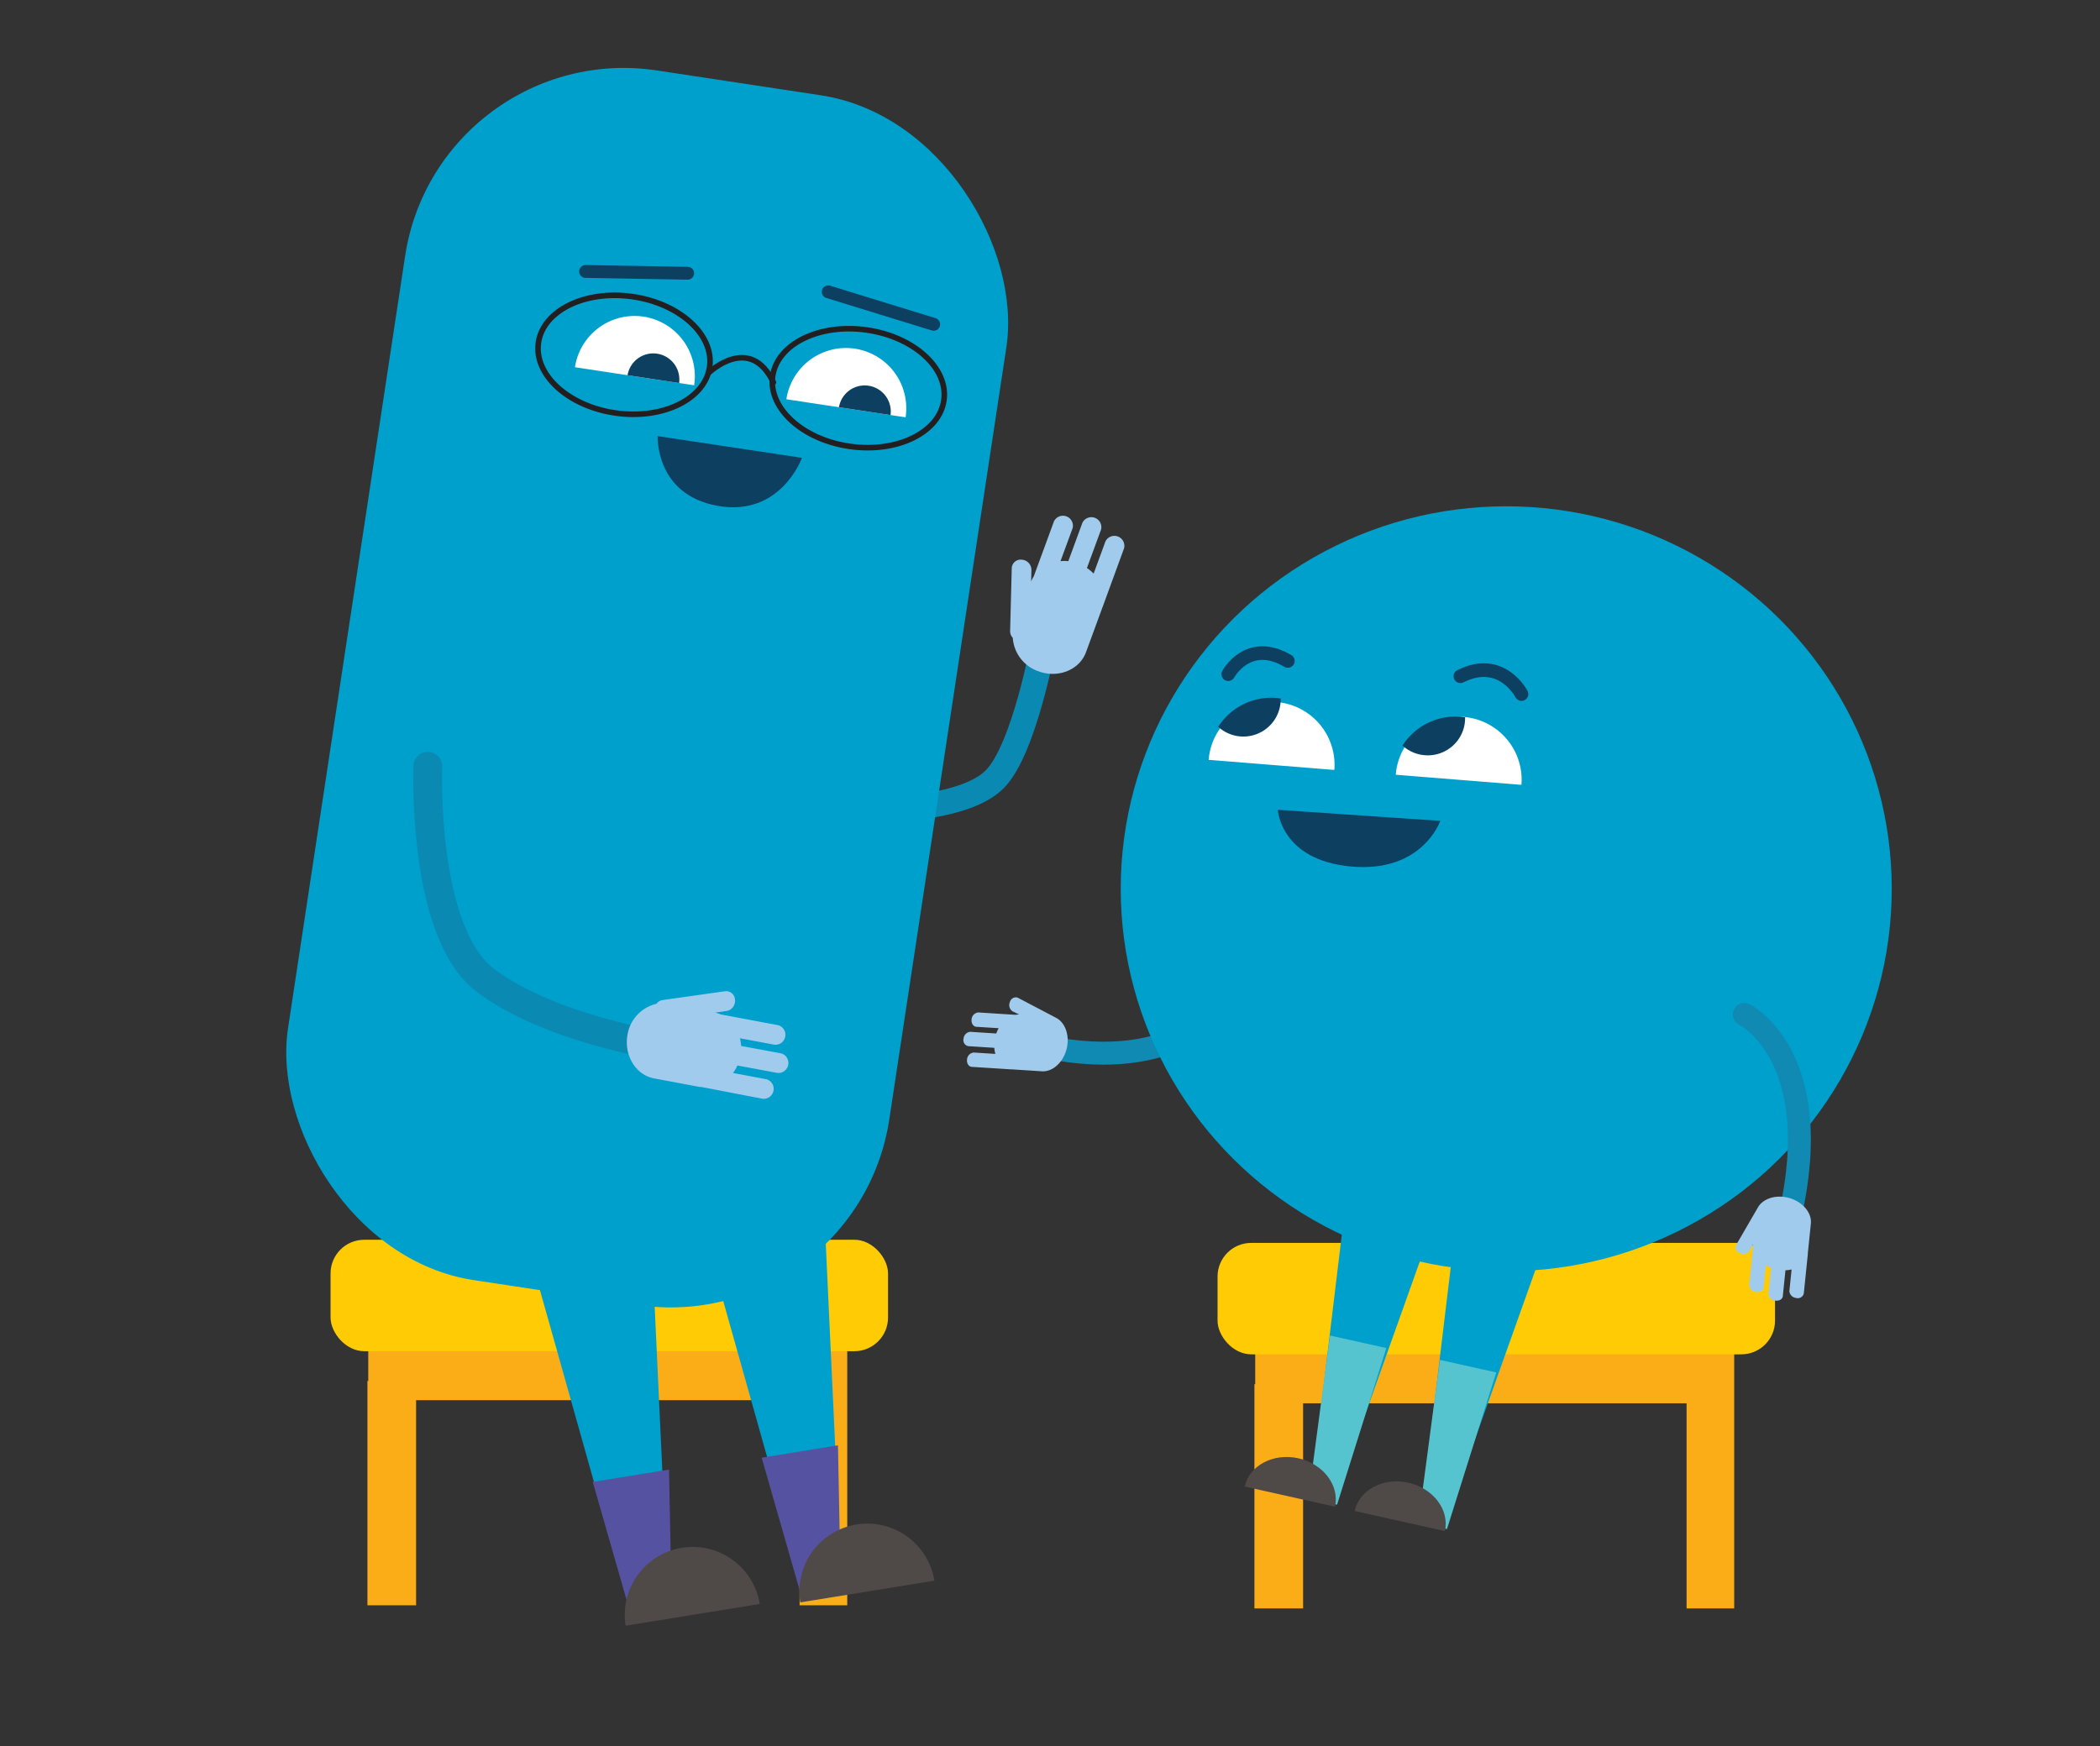 <svg id="Layer_1" data-name="Layer 1" xmlns="http://www.w3.org/2000/svg" viewBox="0 0 563.69 468.78"><rect x="0" y="0" width="563.69" height="468.78" fill="#333333" stroke="none"/><defs><style>.cls-1{fill:#fbad18;}.cls-2{fill:#ffcb05;}.cls-10,.cls-14,.cls-15,.cls-3,.cls-5,.cls-8{fill:none;stroke-linecap:round;stroke-miterlimit:10;}.cls-3{stroke:#108ab2;stroke-width:6.16px;}.cls-4{fill:#a1cbec;}.cls-14,.cls-5{stroke:#0a8ab2;}.cls-5{stroke-width:6.8px;}.cls-6{fill:#00a0cc;}.cls-7{fill:#fff;}.cls-15,.cls-8{stroke:#0d3f60;}.cls-8{stroke-width:3.45px;}.cls-9{fill:#0d3f60;}.cls-10{stroke:#231f20;stroke-width:1.5px;}.cls-11{fill:#5652a2;}.cls-12{fill:#4f4a47;}.cls-13{fill:#56c4cf;}.cls-14{stroke-width:7.73px;}.cls-15{stroke-width:3.66px;}</style></defs><polyline class="cls-1" points="227.42 430.99 214.63 430.99 214.63 375.92 111.69 375.92 111.69 430.99 98.63 430.99 98.63 370.78 98.85 370.78 98.85 359.04 227.42 359.04 227.42 370.94"/><rect class="cls-2" x="88.73" y="332.85" width="149.64" height="29.92" rx="9.04"/><polyline class="cls-1" points="465.5 431.83 452.72 431.83 452.72 376.76 349.78 376.76 349.78 431.83 336.72 431.83 336.72 371.62 336.93 371.62 336.93 359.88 465.5 359.88 465.5 371.79"/><rect class="cls-2" x="326.82" y="333.69" width="149.64" height="29.92" rx="9.04"/><path class="cls-3" d="M329.78,268.61S317.71,287.39,284,281.68"/><path class="cls-4" d="M283.59,273.32c2.1,1.17,3.35,4,2.92,7.24-.56,4.09-3.63,7.26-6.84,7.06l-7.9-.51-.17,0s-.06,0-.08,0l-10.68-.68c-.84-.05-1.4-1-1.26-2a2,2,0,0,1,1.79-1.85l5.81.37a7.71,7.71,0,0,1-.28-1.63l-7-.45a1.64,1.64,0,0,1-1.26-2,2,2,0,0,1,1.78-1.85l7,.45a9.6,9.6,0,0,1,.64-1.42l-6-.38c-.84-.06-1.4-1-1.26-2a2,2,0,0,1,1.79-1.85l10,.64a4.62,4.62,0,0,1,1-.08l-1.81-.87a2,2,0,0,1-.69-2.49h0a1.63,1.63,0,0,1,2.08-1.17"/><path class="cls-5" d="M280.14,172.6s-5.11,28.29-13,36.49-30.29,8.28-30.29,8.28"/><path class="cls-4" d="M310.24,222.84a10.21,10.21,0,0,0-2.4,11.11c2,5.27,7.42,8.14,12.16,6.39L331.71,236l.24-.1.13,0,15.8-5.84a2.68,2.68,0,0,0-1.85-5l-8.6,3.18a10.79,10.79,0,0,0,0-2.34l10.32-3.81a2.69,2.69,0,0,0-1.85-5l-10.32,3.81a11.09,11.09,0,0,0-1.34-1.62l8.87-3.27a2.69,2.69,0,0,0-1.85-5l-14.77,5.46a8.05,8.05,0,0,0-1.51.35l2.47-2a2.74,2.74,0,0,0,.35-3.68h0a2.38,2.38,0,0,0-3.43-.63"/><rect class="cls-6" x="92.11" y="20.39" width="163.24" height="328.47" rx="59.41" transform="translate(29.63 -23.95) rotate(8.62)"/><path class="cls-7" d="M154.33,98.59a16.17,16.17,0,0,1,32,4.85"/><path class="cls-7" d="M211.08,107.19a16.17,16.17,0,0,1,32,4.85"/><line class="cls-8" x1="157.18" y1="72.88" x2="184.58" y2="73.36"/><line class="cls-8" x1="250.62" y1="87.07" x2="222.31" y2="78.35"/><path class="cls-9" d="M168.45,100.73a7,7,0,0,1,13.84,2.1"/><path class="cls-9" d="M225.2,109.33a7,7,0,0,1,13.84,2.1"/><ellipse class="cls-10" cx="167.5" cy="95.27" rx="15.79" ry="23.21" transform="translate(49.82 247.85) rotate(-81.99)"/><ellipse class="cls-10" cx="230.38" cy="104.22" rx="15.79" ry="23.21" transform="translate(95.08 317.83) rotate(-81.99)"/><path class="cls-10" d="M190.27,100.06s11-10.56,17.33,2.59"/><polyline class="cls-6" points="142.55 337.9 166.97 424.67 179.08 422.71 174.9 332.94"/><polygon class="cls-11" points="180.35 433.96 169.94 435.65 159.11 397.86 179.58 394.55 180.35 433.96"/><path class="cls-12" d="M203.94,430.64a18.21,18.21,0,1,0-36,5.83"/><polyline class="cls-6" points="188.94 330.84 213.35 417.62 225.46 415.65 221.28 325.88"/><polygon class="cls-11" points="225.69 427.46 215.28 429.14 204.45 391.36 224.93 388.04 225.69 427.46"/><path class="cls-12" d="M250.81,424.38a18.22,18.22,0,0,0-36,5.83"/><polyline class="cls-6" points="351.81 400.82 360.84 325.95 383.82 331.06 357.7 404.35 353.33 397.7"/><polygon class="cls-13" points="372.13 361.92 357 358.56 351.2 402.27 358.9 403.98 372.13 361.92"/><path class="cls-12" d="M334.11,399.11c1.26-5.68,7.71-9.08,14.4-7.59s11.1,7.29,9.84,13"/><polyline class="cls-6" points="381.31 407.37 390.35 332.5 413.33 337.61 387.2 410.9 382.84 404.26"/><polygon class="cls-13" points="401.63 368.47 386.5 365.11 380.7 408.82 388.4 410.53 401.63 368.47"/><path class="cls-12" d="M363.62,405.66c1.26-5.68,7.7-9.08,14.4-7.59s11.09,7.29,9.83,13"/><path class="cls-14" d="M114.83,205.72s-1.69,44.41,15.36,57.4S177,280.65,177,280.65"/><path class="cls-4" d="M204.75,295a2.68,2.68,0,0,0,1-5.24l-9-1.69a10.72,10.72,0,0,0,1.19-2l10.8,2a2.69,2.69,0,0,0,1-5.25l-10.81-2a10.88,10.88,0,0,0-.31-2.07l9.28,1.74a2.68,2.68,0,0,0,1-5.24l-15.48-2.91a8.15,8.15,0,0,0-1.47-.48l3.15-.44a2.75,2.75,0,0,0,2.19-3h0a2.38,2.38,0,0,0-2.63-2.3l-16.84,2.38a2.49,2.49,0,0,0-1.61,1,10.22,10.22,0,0,0-7.77,8.3c-1,5.52,2.18,10.8,7.15,11.73l12.27,2.3.26,0,.13,0Z"/><path class="cls-4" d="M301.73,147.19a2.68,2.68,0,0,0-5-1.84L293.56,154a11.46,11.46,0,0,0-1.8-1.5l3.79-10.32a2.68,2.68,0,0,0-5-1.84l-3.79,10.32a10.55,10.55,0,0,0-2.1,0l3.26-8.87a2.68,2.68,0,0,0-5-1.84l-5.43,14.78a8.16,8.16,0,0,0-.71,1.38l.08-3.19a2.75,2.75,0,0,0-2.57-2.65h0a2.39,2.39,0,0,0-2.71,2.21l-.44,17a2.52,2.52,0,0,0,.71,1.75,10.24,10.24,0,0,0,6.9,9c5.27,1.94,11-.36,12.75-5.11l4.3-11.71c0-.09.05-.17.08-.25a1.33,1.33,0,0,0,.06-.12Z"/><path class="cls-9" d="M215.26,122.92s-5.65,15.88-22.56,12.9-16.17-18.73-16.17-18.73Z"/><ellipse class="cls-6" cx="404.31" cy="238.62" rx="103.48" ry="102.69"/><path class="cls-7" d="M324.43,204a16.92,16.92,0,0,1,33.74,2.71"/><path class="cls-7" d="M374.65,208a16.92,16.92,0,1,1,33.74,2.71"/><path class="cls-15" d="M329.69,181s5.32-9.86,16-3.55"/><path class="cls-15" d="M408.4,186.34S403.11,176,392,181.56"/><path class="cls-9" d="M386.6,220.39s-4.73,13.94-23.82,12.26S343,217.42,343,217.42Z"/><path class="cls-9" d="M336.5,197.36a10,10,0,0,0,7.27-9.83c-.39-.06-.78-.12-1.18-.15A16.89,16.89,0,0,0,327,195.13,10,10,0,0,0,336.5,197.36Z"/><path class="cls-9" d="M386,202.41a10,10,0,0,0,7.27-9.84c-.4,0-.79-.12-1.19-.15a16.93,16.93,0,0,0-15.61,7.75A10.06,10.06,0,0,0,386,202.41Z"/><path class="cls-3" d="M468.21,272.35s22.15,10.85,12.24,54.26"/><path class="cls-4" d="M471.93,324.06c1.26-2.06,4.15-3.2,7.35-2.65,4.07.71,7.12,3.9,6.8,7.1l-.81,7.88a1,1,0,0,1,0,.17s0,.05,0,.08l-1.09,10.64a1.66,1.66,0,0,1-2.09,1.19,2,2,0,0,1-1.78-1.86l.6-5.79a8.86,8.86,0,0,1-1.65.22l-.71,6.94c-.08.84-1,1.37-2.09,1.19a1.94,1.94,0,0,1-1.77-1.86l.71-6.94a10.12,10.12,0,0,1-1.4-.69l-.61,6c-.08.83-1,1.36-2.09,1.18a1.94,1.94,0,0,1-1.77-1.86l1-9.94a4.79,4.79,0,0,1,0-1l-.93,1.78a2,2,0,0,1-2.52.59h0a1.63,1.63,0,0,1-1.09-2.12"/></svg>